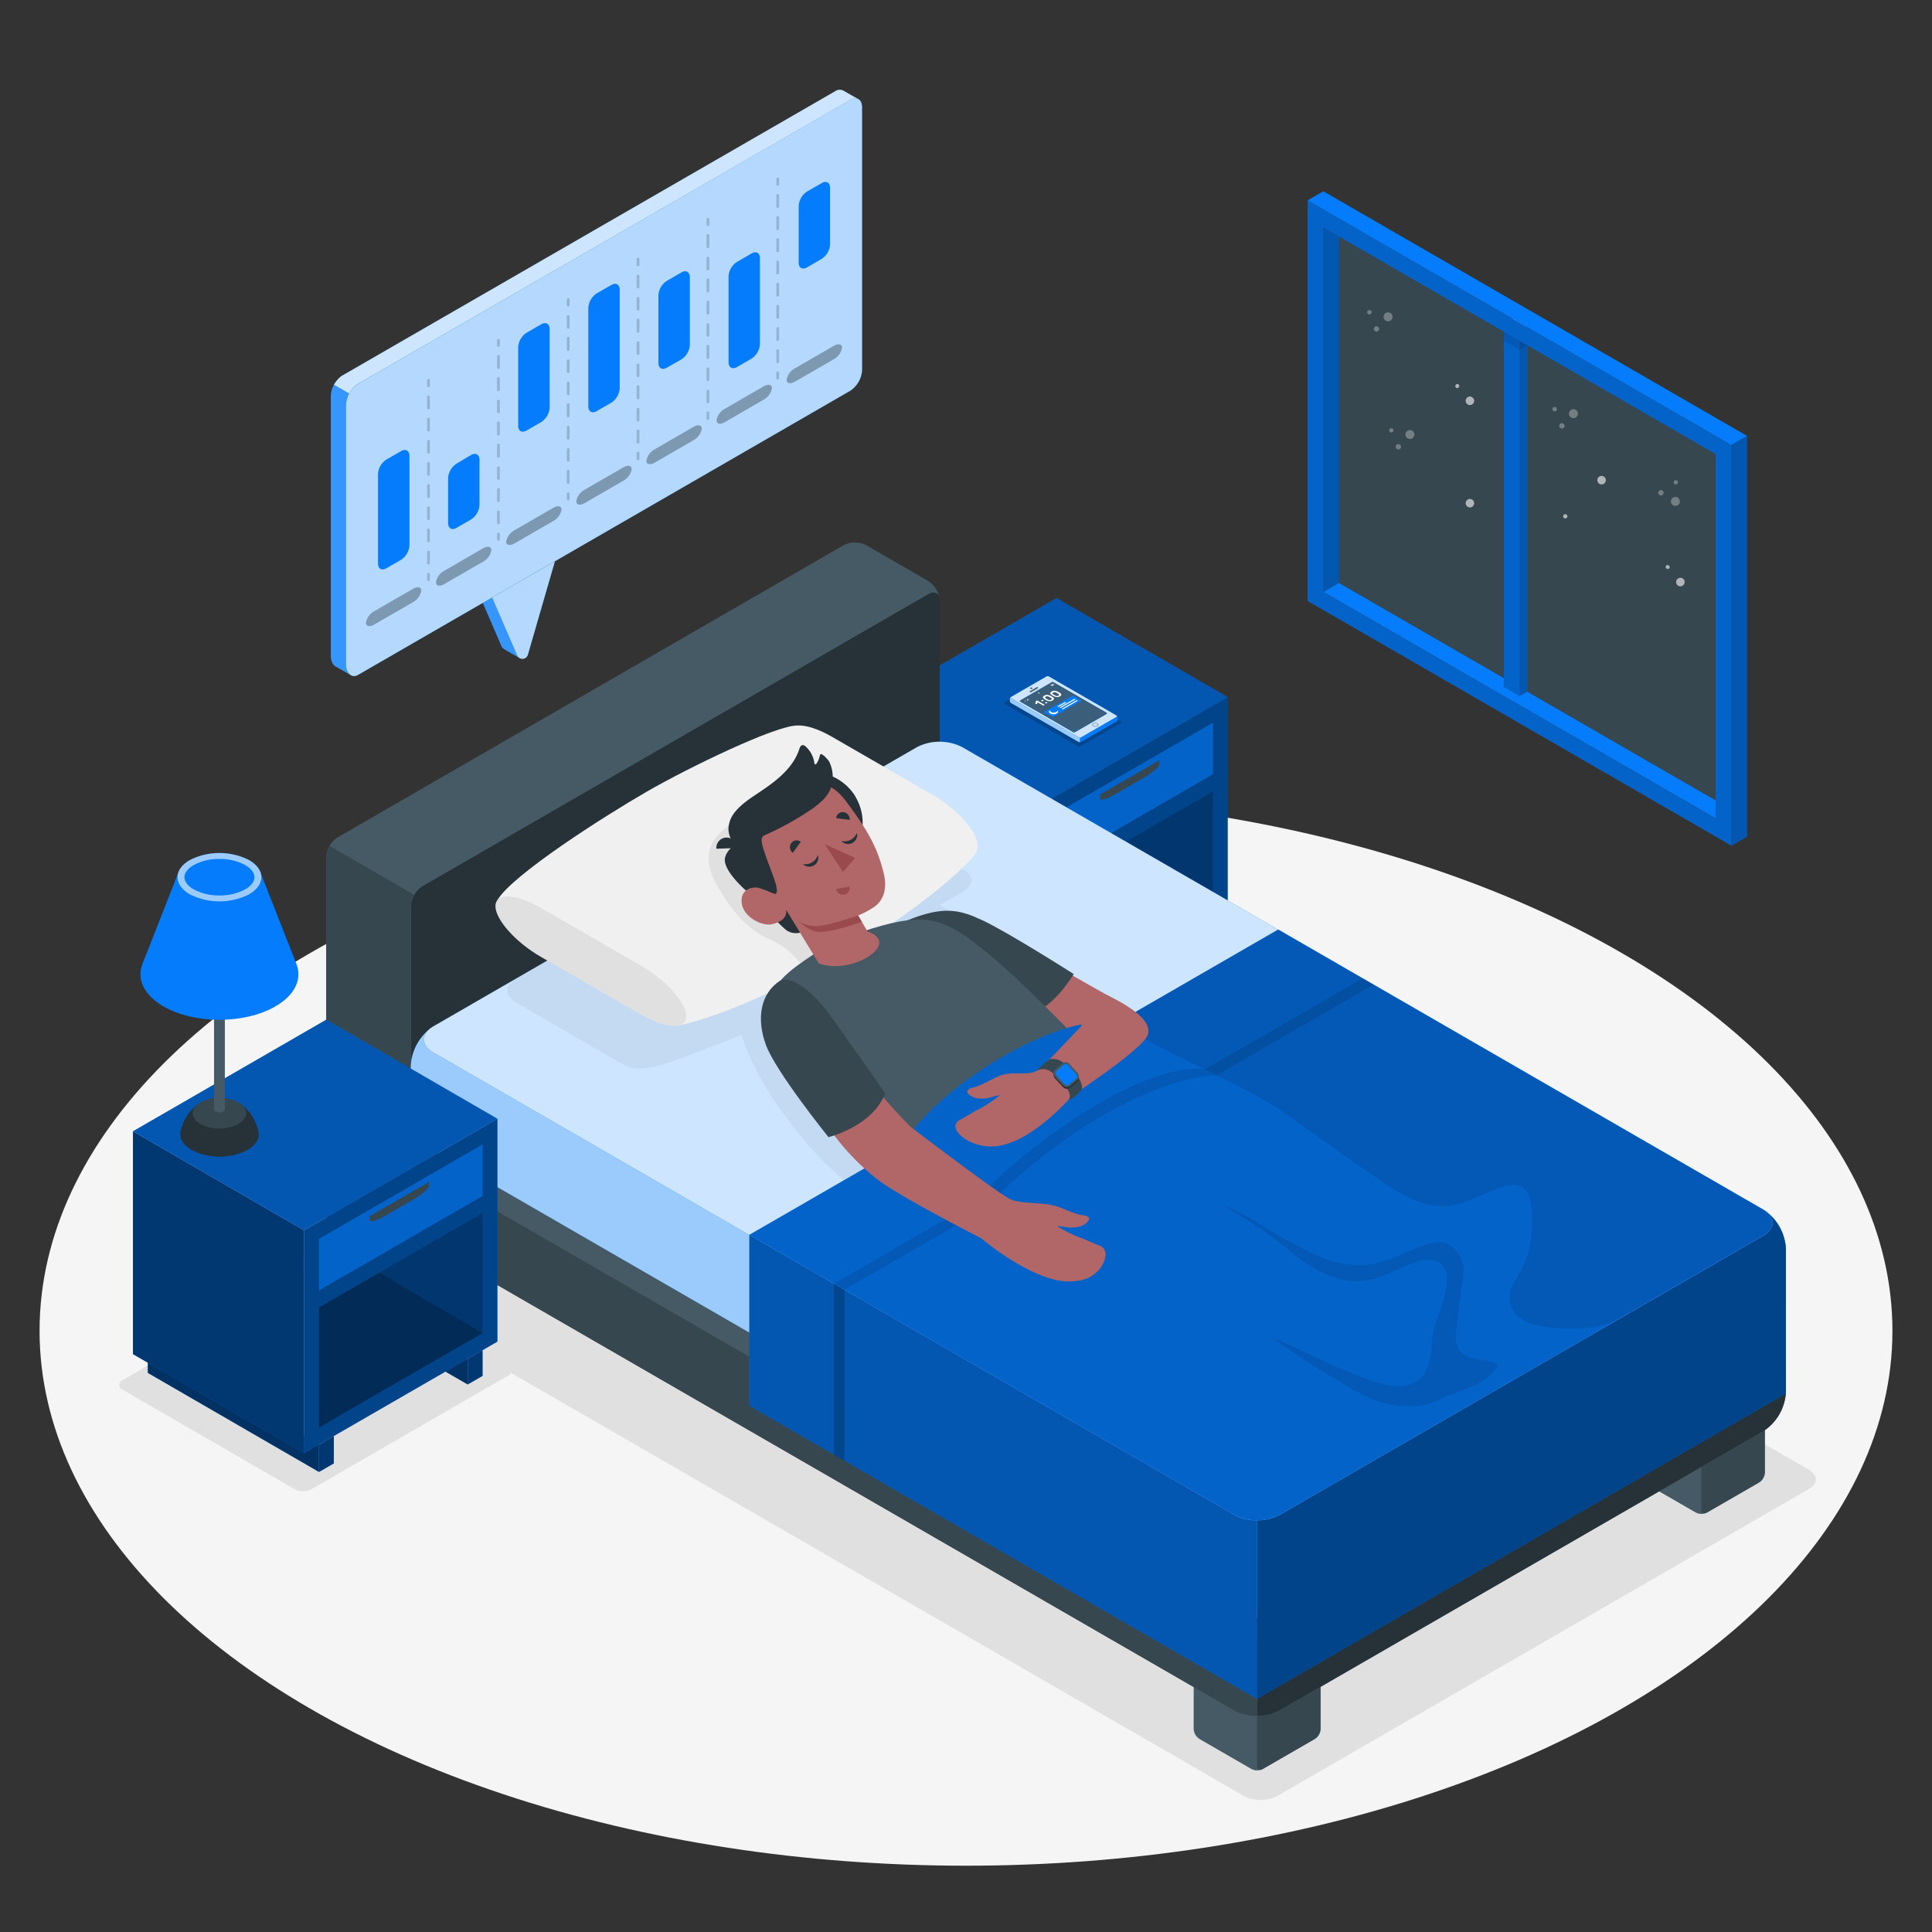 <svg xmlns="http://www.w3.org/2000/svg" viewBox="0 0 500 500"><rect x="0" y="0" width="500" height="500" fill="#333333" stroke="none"/><g id="freepik--Floor--inject-2"><ellipse id="freepik--floor--inject-2" cx="250" cy="344.42" rx="239.76" ry="138.42" style="fill:#f5f5f5"></ellipse></g><g id="freepik--Shadows--inject-2"><path id="freepik--Shadow--inject-2" d="M330.56,464.79l137.57-79.43c2.39-1.38,2.39-3.62,0-5L220.88,237.61a9.57,9.57,0,0,0-8.66,0L74.66,317.05c-2.39,1.38-2.39,3.62,0,5L321.9,464.79A9.57,9.57,0,0,0,330.56,464.79Z" style="fill:#e0e0e0"></path><path id="freepik--shadow--inject-2" d="M131.39,353.58,86.88,327.83a4.79,4.79,0,0,0-4.33,0l-50.8,29.33a1.32,1.32,0,0,0,0,2.5l44.51,25.75a4.76,4.76,0,0,0,4.33,0l50.8-29.34A1.32,1.32,0,0,0,131.39,353.58Z" style="fill:#e0e0e0"></path></g><g id="freepik--Window--inject-2"><g id="freepik--window--inject-2"><g id="freepik--window--inject-2"><polygon points="448.09 209.47 444.03 211.81 342.48 153.19 346.54 150.84 448.09 209.47" style="fill:#047CFB"></polygon><polygon points="346.54 150.84 444.03 207.12 444.02 117.51 346.54 61.23 346.54 150.84" style="fill:#37474f"></polygon><polygon points="393.25 85.86 393.25 180.16 389.19 177.81 389.19 83.51 393.25 85.86" style="fill:#047CFB"></polygon><polygon points="393.25 85.86 393.25 180.16 389.19 177.81 389.19 83.51 393.25 85.86" style="opacity:0.2"></polygon><polygon points="395.28 84.68 393.25 85.86 393.25 180.16 395.28 178.98 395.28 84.68" style="fill:#047CFB"></polygon><polygon points="395.28 84.68 393.25 85.86 393.25 180.16 395.28 178.98 395.28 84.68" style="opacity:0.3"></polygon><polygon points="393.25 85.86 389.19 83.51 391.22 82.33 395.28 84.68 393.25 85.86" style="fill:#fafafa"></polygon><path d="M338.41,155.53l109.68,63.32V115.17L338.41,51.85Zm4.07-96.65L444,117.51v94.3L342.48,153.18Z" style="fill:#047CFB"></path><path d="M338.41,155.53l109.68,63.32V115.17L338.41,51.85Zm4.07-96.65L444,117.51v94.3L342.48,153.18Z" style="opacity:0.2"></path><polygon points="342.48 153.19 346.54 150.84 346.54 61.23 342.48 58.88 342.48 153.19" style="fill:#047CFB"></polygon><polygon points="342.48 153.19 346.54 150.84 346.54 61.23 342.48 58.88 342.48 153.19" style="opacity:0.3"></polygon><polygon points="338.41 51.85 342.48 49.5 452.15 112.82 448.09 115.17 338.41 51.85" style="fill:#047CFB"></polygon><polygon points="452.15 112.82 448.09 115.17 448.09 218.85 452.15 216.5 452.15 112.82" style="fill:#047CFB"></polygon><polygon points="452.15 112.82 448.09 115.17 448.09 218.85 452.15 216.5 452.15 112.82" style="opacity:0.3"></polygon><polygon points="393.25 88.2 389.2 85.86 389.2 88.2 393.25 90.54 393.25 88.2" style="opacity:0.1"></polygon><polygon points="393.25 90.54 395.28 89.37 393.25 88.2 393.25 90.54" style="opacity:0.1"></polygon></g><g style="opacity:0.6"><path d="M431.76,146.28a.55.55,0,0,1,.31.71.55.55,0,0,1-1-.4A.55.55,0,0,1,431.76,146.28Z" style="fill:#fff"></path><path d="M435.28,149.61a1.1,1.1,0,1,1-1.42.62A1.09,1.09,0,0,1,435.28,149.61Z" style="fill:#fff"></path></g><g style="opacity:0.6"><path d="M377.3,99.37a.56.56,0,0,1,.31.72.56.56,0,0,1-.72.31.55.55,0,0,1,.41-1Z" style="fill:#fff"></path><path d="M380.82,102.71a1.1,1.1,0,1,1-1.43.62A1.09,1.09,0,0,1,380.82,102.71Z" style="fill:#fff"></path></g><path d="M380.82,129.2a1.1,1.1,0,1,1-1.43.62A1.11,1.11,0,0,1,380.82,129.2Z" style="fill:#fff;opacity:0.6"></path><g style="opacity:0.3"><path d="M366.05,112.46a1.16,1.16,0,1,1-1.16-1.16A1.15,1.15,0,0,1,366.05,112.46Z" style="fill:#fff"></path><path d="M362.59,115.62a.69.69,0,1,1-.69-.69A.69.69,0,0,1,362.59,115.62Z" style="fill:#fff"></path><path d="M360.63,111.3a.56.56,0,1,1-1.11,0,.56.56,0,0,1,1.11,0Z" style="fill:#fff"></path></g><g style="opacity:0.3"><path d="M433.83,130.9a1.15,1.15,0,0,1-1.37-.88,1.16,1.16,0,1,1,1.37.88Z" style="fill:#fff"></path><path d="M430,128.2a.69.69,0,1,1-.29-1.35.69.69,0,1,1,.29,1.35Z" style="fill:#fff"></path><path d="M433.81,125.37a.56.56,0,0,1-.66-.43.55.55,0,1,1,.66.43Z" style="fill:#fff"></path></g><g style="opacity:0.3"><path d="M408.36,107.05a1.16,1.16,0,1,1-1.16-1.16A1.16,1.16,0,0,1,408.36,107.05Z" style="fill:#fff"></path><path d="M404.9,110.21a.69.69,0,1,1-.69-.69A.69.69,0,0,1,404.9,110.21Z" style="fill:#fff"></path><path d="M402.94,105.89a.55.55,0,0,1-.55.56.56.56,0,1,1,0-1.11A.55.55,0,0,1,402.94,105.89Z" style="fill:#fff"></path></g><g style="opacity:0.3"><path d="M360.39,82a1.16,1.16,0,1,1-1.16-1.16A1.16,1.16,0,0,1,360.39,82Z" style="fill:#fff"></path><path d="M356.93,85.13a.69.69,0,1,1-.69-.69A.69.69,0,0,1,356.93,85.13Z" style="fill:#fff"></path><path d="M355,80.81a.55.55,0,0,1-.55.56.56.56,0,1,1,0-1.11A.55.55,0,0,1,355,80.81Z" style="fill:#fff"></path></g><g style="opacity:0.6"><path d="M415.59,124.27a1.1,1.1,0,1,1-1.1-1.1A1.1,1.1,0,0,1,415.59,124.27Z" style="fill:#fff"></path></g><path d="M405.3,133.11a.55.55,0,1,1-.72.31A.56.56,0,0,1,405.3,133.11Z" style="fill:#fff;opacity:0.6"></path></g></g><g id="freepik--Nightstand--inject-2"><g id="freepik--nightstand--inject-2"><polygon points="310.04 249.18 302.36 244.74 310.04 242.52 310.04 249.18" style="fill:#047CFB"></polygon><polygon points="310.04 249.18 302.36 244.74 310.04 242.52 310.04 249.18" style="opacity:0.6"></polygon><polygon points="271.55 264.75 271.55 271.82 227.25 246.18 227.25 239.11 271.55 264.75" style="fill:#047CFB"></polygon><polygon points="271.55 264.75 271.55 271.82 227.25 246.18 227.25 239.11 271.55 264.75" style="opacity:0.6"></polygon><polygon points="223.41 183.65 267.71 209.29 267.71 266.96 223.41 241.33 223.41 183.65" style="fill:#047CFB"></polygon><polygon points="223.41 183.65 267.71 209.29 267.71 266.96 223.41 241.33 223.41 183.65" style="opacity:0.55"></polygon><polygon points="267.71 209.29 317.73 180.41 317.73 238.09 267.71 266.96 267.71 209.29" style="fill:#047CFB"></polygon><polygon points="267.71 209.29 317.73 180.41 317.73 238.09 267.71 266.96 267.71 209.29" style="opacity:0.45"></polygon><polygon points="317.73 180.41 273.42 154.77 223.41 183.65 267.71 209.29 317.73 180.41" style="fill:#047CFB"></polygon><polygon points="317.73 180.41 273.42 154.77 223.41 183.65 267.71 209.29 317.73 180.41" style="opacity:0.3"></polygon><polygon points="271.55 211.51 313.89 187.06 313.89 200.37 271.55 224.82 271.55 211.51" style="fill:#047CFB"></polygon><polygon points="271.55 211.51 313.89 187.06 313.89 200.37 271.55 224.82 271.55 211.51" style="opacity:0.2"></polygon><polygon points="271.55 229.25 313.89 204.81 313.89 235.87 271.55 260.31 271.55 229.25" style="opacity:0.2"></polygon><polygon points="271.55 271.82 275.4 269.6 275.4 262.53 271.55 264.75 271.55 271.82" style="fill:#047CFB"></polygon><polygon points="271.55 271.82 275.4 269.6 275.4 262.53 271.55 264.75 271.55 271.82" style="opacity:0.55"></polygon><polygon points="310.04 249.18 313.88 246.96 313.88 240.3 310.04 242.52 310.04 249.18" style="fill:#047CFB"></polygon><polygon points="310.04 249.18 313.88 246.96 313.88 240.3 310.04 242.52 310.04 249.18" style="opacity:0.55"></polygon><path d="M284.67,206.73c0,.62,1.84.06,4.1-1.25l7.18-4.14c2.26-1.31,4.09-2.87,4.09-3.48v-1.11l-15.37,8.88Z" style="fill:#37474f"></path><polygon points="313.89 235.87 287.17 220.23 271.55 229.25 271.55 260.31 313.89 235.87" style="opacity:0.2"></polygon></g></g><g id="freepik--character-on-bed--inject-2"><g id="freepik--Bed--inject-2"><path d="M103.41,330.54l-16.07-9.28a6.44,6.44,0,0,1-2.91-5.05V221.8a6.46,6.46,0,0,1,2.91-5.06l131-75.65a6.44,6.44,0,0,1,5.83,0l16.07,9.28a6.45,6.45,0,0,1,2.92,5v94.41a6.45,6.45,0,0,1-2.92,5l-131,75.66A6.44,6.44,0,0,1,103.41,330.54Z" style="fill:#455a64"></path><path d="M243.2,155.42v94.41a6.44,6.44,0,0,1-2.91,5l-131,75.66c-1.61.93-2.91.17-2.91-1.69V234.44a6.44,6.44,0,0,1,2.91-5.05l131-75.66C241.89,152.8,243.2,153.56,243.2,155.42Z" style="fill:#263238"></path><path d="M108.57,330.85a6.59,6.59,0,0,1-5.16-.31l-16.07-9.28a6.47,6.47,0,0,1-2.91-5.05V221.79a5.93,5.93,0,0,1,.85-2.87l21.9,12.65a5.9,5.9,0,0,0-.85,2.87v94.41C106.33,330.44,107.29,331.22,108.57,330.85Z" style="fill:#37474f"></path><path d="M340.29,423.05l-13.51-7.8a3.2,3.2,0,0,0-2.92,0l-13.51,7.8a3.06,3.06,0,0,0-1,1.08h0c-.05.09-.08.19-.12.28a2.88,2.88,0,0,0-.31,1.16v21.92h0a3.2,3.2,0,0,0,1.35,2.44l.1.09,13.51,7.8h0a1,1,0,0,0,.18.06,2.75,2.75,0,0,0,.5.2,2.91,2.91,0,0,0,.78.08,3,3,0,0,0,1.46-.34l13.51-7.8a3.24,3.24,0,0,0,1.45-2.53V425.57A3.22,3.22,0,0,0,340.29,423.05Z" style="fill:#455a64"></path><path d="M326.78,457.82l13.51-7.8a3.24,3.24,0,0,0,1.45-2.53V425.57c0-.93-.66-1.3-1.46-.84l-13.51,7.8a3.22,3.22,0,0,0-1.46,2.52V457C325.32,457.9,326,458.28,326.78,457.82Z" style="fill:#37474f"></path><path d="M455.26,356.67l-13.51-7.8a3.23,3.23,0,0,0-2.92,0l-13.51,7.8a3,3,0,0,0-1,1.09h0a2.21,2.21,0,0,0-.12.27,2.85,2.85,0,0,0-.3,1.16v21.92h0a3.2,3.2,0,0,0,1.35,2.44.87.87,0,0,0,.11.09l13.5,7.8h0a1,1,0,0,0,.18.06,2.18,2.18,0,0,0,.5.2,3.39,3.39,0,0,0,.78.09,3,3,0,0,0,1.46-.35l13.51-7.8a3.26,3.26,0,0,0,1.46-2.53V359.19A3.22,3.22,0,0,0,455.26,356.67Z" style="fill:#455a64"></path><path d="M441.75,391.44l13.51-7.8a3.26,3.26,0,0,0,1.46-2.53V359.19c0-.93-.66-1.3-1.46-.84l-13.51,7.8a3.22,3.22,0,0,0-1.46,2.53v21.91C440.29,391.52,440.94,391.9,441.75,391.44Z" style="fill:#37474f"></path><path d="M237.36,224.91l-125.2,72.28a12.92,12.92,0,0,0-5.84,10.11v5.54A12.92,12.92,0,0,0,112.16,323l207.32,119.7a12.92,12.92,0,0,0,11.68,0l125.19-72.29a12.87,12.87,0,0,0,5.84-10.11v-5.54a12.91,12.91,0,0,0-5.84-10.11L249,224.91A12.9,12.9,0,0,0,237.36,224.91Z" style="fill:#455a64"></path><path d="M462.19,354.72v5.54a12.91,12.91,0,0,1-5.83,10.11l-125.2,72.28a12,12,0,0,1-5.84,1.39V425a12,12,0,0,0,5.84-1.39l125.2-72.28c3-1.75,3.2-4.49.59-6.36A13,13,0,0,1,462.19,354.72Z" style="fill:#263238"></path><path d="M112.17,303.93c-3.07-1.76-3.22-4.57-.45-6.43a13,13,0,0,0-5.4,9.8v5.54A12.92,12.92,0,0,0,112.16,323l207.32,119.7a12,12,0,0,0,5.84,1.39V425a11.91,11.91,0,0,1-5.83-1.39Z" style="fill:#37474f"></path><path d="M237.36,193.35l-125.2,72.28a12.92,12.92,0,0,0-5.84,10.11v11.81a12.92,12.92,0,0,0,5.84,10.11l207.32,119.7a12.92,12.92,0,0,0,11.68,0l125.19-72.29a12.87,12.87,0,0,0,5.84-10.1V323.16a12.87,12.87,0,0,0-5.84-10.11L249,193.35A12.9,12.9,0,0,0,237.36,193.35Z" style="fill:#047CFB"></path><path d="M112.16,272.37l207.32,119.7a12.92,12.92,0,0,0,11.68,0l125.19-72.28c3.23-1.86,3.23-4.88,0-6.74L249,193.35a12.9,12.9,0,0,0-11.67,0l-125.2,72.28C108.94,267.49,108.94,270.51,112.16,272.37Z" style="fill:#fff;opacity:0.8"></path><path d="M133.7,259.52l27.23,15.81c3.23,1.86,6.48,1.4,11.09,0s19.9-7.48,19.9-7.48,2.48,9.85,13,23.28c4,5.11,11.53,14.7,24.2,21.54L303.42,269,243.2,234.23l5.47-3.1c4.07-2.47,3.22-4.58,0-6.44l-33.15-19.08-81.84,47.58C130.46,255.06,130.48,257.66,133.7,259.52Z" style="opacity:0.05"></path><path d="M462.19,323.16V335a12.91,12.91,0,0,1-5.83,10.11l-125.2,72.28a12,12,0,0,1-5.84,1.39V393.46a12,12,0,0,0,5.84-1.38l125.2-72.29c3-1.75,3.2-4.48.59-6.36A13,13,0,0,1,462.19,323.16Z" style="fill:#fff;opacity:0.5"></path><path d="M112.17,272.38c-3.07-1.77-3.22-4.58-.45-6.44a13,13,0,0,0-5.4,9.8v11.81a12.92,12.92,0,0,0,5.84,10.11l207.32,119.7a12,12,0,0,0,5.84,1.39V393.46a11.91,11.91,0,0,1-5.83-1.38Z" style="fill:#fff;opacity:0.6"></path><path d="M253,218.76c0-3.5-5.24-9.36-11.7-13.09l-26-15c-3.61-2.09-6.84-3.06-9-2.91l0,0c-5.59,0-27.94,10.79-38.92,17.12s-34.92,21.6-38.65,28.07c-1.22,2.12,42,33.48,47.25,32.37,11.77-2.46,33-12.57,43.91-19.22,17.81-10.86,27.89-19.9,31.44-23.76C253,220.48,253,219.5,253,218.76Z" style="fill:#f0f0f0"></path><path d="M190.31,212.58c-7.92,4.55-8.45,10.2-4.56,16.89,2.59,4.46,6.59,10.62,13.25,13.54,4,1.76,5.87,3.49,8.76,7.05.06.07.1.14.15.21,3.91-2,7.75-4.05,11.29-6Z" style="fill:#e0e0e0"></path><path d="M139.92,247.6l26,15c6.47,3.73,11.7,3.92,11.7.42s-5.23-9.36-11.7-13.09l-26-15c-6.46-3.73-11.7-3.92-11.7-.42S133.46,243.87,139.92,247.6Z" style="fill:#e0e0e0"></path><polygon points="273.28 250.06 291.41 260.29 280.75 270.06 265.88 259.83 273.28 250.06" style="fill:#b16668"></polygon><path d="M234.48,238.34c9.74-4.09,14-2.83,19.61-.25,6.63,3.06,23.8,14,23.8,14s-5.51,9.14-10.73,9.75C254.57,254.67,234.48,238.34,234.48,238.34Z" style="fill:#37474f"></path><path d="M210.5,247c-6.28,4.24-11.5,7.79-10.87,13.83S246.75,302,246.75,302L282,272.16s-18.2-19.19-27.94-26.73-13.76-9.57-28.3-5.16C215.82,243.3,210.5,247,210.5,247Z" style="fill:#455a64"></path><path d="M221.51,206.35a13.08,13.08,0,0,0-22.6,13.18c.12.2.25.38.38.57l-2.43,7.58-6-8.39a2.88,2.88,0,0,0-2.91-2.53,2.66,2.66,0,0,0-2.55,2.89l3.76-.13a4.8,4.8,0,0,0-1.52,2.46c-.6,2.42,3,6.75,7.68,10.38,0,0,6.85,7.54,8.41,8.52a4.47,4.47,0,0,0,3.31.5l-1.63-16.27a13.07,13.07,0,0,0,16.06-18.76Z" style="fill:#263238"></path><path d="M200.08,230.15c-.45.81-2.21.06-3.59-.34s-4.87,0-4.55,3.75,5.26,6.21,7.86,5.62c4.47-1,3.62-3.77,3.62-3.77l8.47,13.88h0c8.21,3.28,21.72-5.09,12.62-8.22l-2.43-4.14a22.71,22.71,0,0,0,4.47-2.44c2.53-2.05,3-5.26,2.09-8.76-1.46-5.62-3.22-9.82-9.91-18.65-7.33-9.68-19.5-2.72-23.64,5.2S200.08,230.15,200.08,230.15Z" style="fill:#b16668"></path><path d="M200.76,231.31c-.35.21-2.95-1.22-4.27-1.5-1.82-.39-6-11.11-6-11.11a5.39,5.39,0,0,1-1.75-5.65c.67-3.18,4.29-5.68,6.8-7.36,4.53-3,9.59-6.46,11.33-11.86.14-.42.36-.92.8-1a1.11,1.11,0,0,1,.76.3,7,7,0,0,1,2.32,4.31c0,.16.09.35.25.37s.26-.11.34-.23a6.21,6.21,0,0,0,.86-2.14c.21-1.05,2.2,1.3,2.38,1.64A8.88,8.88,0,0,1,215,204c-.8,2.24-2.81,3.82-4.65,5.22a76,76,0,0,1-12.4,6.91c-1.38.57-.93,2,.36,5.78C199.47,225.26,201.91,230.6,200.76,231.31Z" style="fill:#263238"></path><path d="M222.08,236.93s-7.7,2.63-10.54,2.75a8.34,8.34,0,0,1-4.73-1.22,11.33,11.33,0,0,0,3.74,2.5c2.77,1.11,12.49-2.38,12.49-2.38Z" style="fill:#9a4a4d"></path><path d="M211.67,221.25a2.35,2.35,0,0,1-3.91,2.36,3.4,3.4,0,0,0,2.4-.43A3.51,3.51,0,0,0,211.67,221.25Z" style="fill:#263238"></path><path d="M221.77,215.53a2.35,2.35,0,0,1-4.05,2.1,3.44,3.44,0,0,0,4.05-2.1Z" style="fill:#263238"></path><path d="M207.23,217.87l-2.06,2.85a1.84,1.84,0,0,1-.4-2.52A1.71,1.71,0,0,1,207.23,217.87Z" style="fill:#263238"></path><path d="M216.39,230.06l3.46-.59a1.72,1.72,0,0,1-1.38,2.06A1.83,1.83,0,0,1,216.39,230.06Z" style="fill:#9a4a4d"></path><path d="M219.91,212.19l-3.52-.45a1.7,1.7,0,0,1,1.92-1.55A1.86,1.86,0,0,1,219.91,212.19Z" style="fill:#263238"></path><polygon points="213.4 218.43 218.17 225.67 221.3 222.06 213.4 218.43" style="fill:#9a4a4d"></polygon><path d="M258,303.84a64.85,64.85,0,0,1-9.23-6.61c-2.29-2.09-4.46-4.89-3.51-7.84l-12.94,7.47c2.27,4.8,7.68,7.66,12.29,10.29q3.74,2.13,7.53,4.13L255,312.8c14.28,7.3,29.18,13.41,44,19.5,1.81.74,3.77,1.5,5.67,1.05Z" style="opacity:0.1"></path><path d="M193.92,319.58v44.25l131.4,75.86V393.46a11.88,11.88,0,0,1-5.84-1.39Z" style="fill:#047CFB"></path><path d="M193.92,319.58v44.25l131.4,75.86V393.46a11.88,11.88,0,0,1-5.84-1.39Z" style="opacity:0.3"></path><path d="M456.36,319.79c3-1.75,3.2-4.48.59-6.36a13,13,0,0,1,5.24,9.73v37.51l-136.87,79V393.46a12.12,12.12,0,0,0,5.84-1.38Z" style="fill:#047CFB"></path><path d="M456.36,319.79c3-1.75,3.2-4.48.59-6.36a13,13,0,0,1,5.24,9.73v37.51l-136.87,79V393.46a12.12,12.12,0,0,0,5.84-1.38Z" style="opacity:0.45"></path><path d="M456.35,313.05,330.79,240.56l-41.66,24.05c-16.89-2.46-48.32,18.16-55.61,32.11l-39.6,22.86,125.56,72.49a12.92,12.92,0,0,0,11.68,0l125.19-72.28C459.58,317.93,459.58,314.91,456.35,313.05Z" style="fill:#047CFB"></path><path d="M456.35,313.05,330.79,240.56l-41.66,24.05c-16.89-2.46-48.32,18.16-55.61,32.11l-39.6,22.86,125.56,72.49a12.92,12.92,0,0,0,11.68,0l125.19-72.28C459.58,317.93,459.58,314.91,456.35,313.05Z" style="opacity:0.2"></path><path d="M456.35,313.05,330.79,240.56l-41.66,24.05c12.73,8.09,25.23,12.74,38.18,20.2,6.25,3.6,13.51,9.48,29.37,20.29,5.2,3.55,11.42,7.67,18,7,5-.49,9.33-3.48,14.12-5a8,8,0,0,1,3.21-.46c4.75.49,4.4,6.2,4.47,9.65a26.55,26.55,0,0,1-4.27,15,8.27,8.27,0,0,0-1.38,3.18c-.6,3.56,1.15,6.27,4.55,7.77s16.75,3,23.24-.78l37.73-21.78C459.56,317.93,459.56,314.9,456.35,313.05Z" style="opacity:0.1"></path><path d="M343.89,355.87q-4-2.44-7.92-5.05c-1-.69-5.61-3.69-6.77-4.72,3.39,1.5,6.73,3,10.07,4.62,3.66,1.74,7.36,3.39,11.13,4.87,5.07,2,13.48,5.74,17.85.4,2.6-3.18,1.9-7.81,2.76-11.83s7.86-17.23-.92-18.14a8.21,8.21,0,0,0-3.21.46c-4.79,1.48-9.14,4.47-14.12,5-6.58.66-13.22-2.92-18-7A120.78,120.78,0,0,0,316.52,312c-.52-.3-.48-.08-.91-.51a53.76,53.76,0,0,1,8.06,3.87c2,1.15,3.85,2.42,5.82,3.56a115.26,115.26,0,0,0,11.38,6,25.45,25.45,0,0,0,12.4,2.45c5-.45,9.57-2.87,14.23-4.72a11.71,11.71,0,0,1,5.72-1.13c3.12.4,5.73,4.31,5.56,7.33a2.46,2.46,0,0,1,0,.28c-.59,5.1-1.45,10.16-1.93,15.27a7.92,7.92,0,0,0,.48,4.51,6.32,6.32,0,0,0,4.32,2.77c1.73.39,3.52.45,5.2,1a1.1,1.1,0,0,1,.58.34c.26.37,0,.88-.27,1.24a15.56,15.56,0,0,1-6.07,4.48c-2.32,1.06-4.76,1.81-7.1,2.81a29.53,29.53,0,0,1-5.64,2.12,19.87,19.87,0,0,1-3.78.28c-2.19,0-6.46,0-13.06-3.6C348.92,358.88,346.39,357.39,343.89,355.87Z" style="opacity:0.1"></path><polygon points="215.82 332.23 215.82 376.56 218.57 378.06 218.56 333.8 215.82 332.23" style="opacity:0.2"></polygon><path d="M215.82,332.23l36.29-21c8.79-10.66,41.63-36.52,59.76-34.5l40.84-23.58,2.85,1.67-40.63,23.41c-18.17.9-44.36,17.71-59.91,34.53l-36.46,21Z" style="opacity:0.1"></path><path d="M284.65,322.41c-1.31-.49-3-1.28-4.44-1.88a29.64,29.64,0,0,1-6.58-3.22c1.95,0,2.86.77,5.6.16a4,4,0,0,0,2.42-1.53.88.88,0,0,0,.19-.43c.06-.64-.8-.9-1.44-1-2.62-.31-4.81-1.72-7.31-2.42-3.71-1-8.66-.51-11.46-1.65s-26-18.84-26-18.84a170.44,170.44,0,0,1-17.92-21.56c-6.78-9.81-9.82-13.65-14.7-15.08-5,3.45-4.79,5.82-4.49,10.09s3.78,9.64,6.08,13.42c3.27,5.37,6.28,8.83,11.95,16.19A62.58,62.58,0,0,0,226.77,305c5.48,4.42,27.16,15.45,27.16,15.45s13.77,11.79,23.5,11.17c2.73-.18,4.64-.7,6.67-2.68C286,327.08,287.17,323.37,284.65,322.41Z" style="fill:#b16668"></path><path d="M201.83,253.83c-5,3.32-6.13,9.7-3.61,16.6s16.19,23.86,16.19,23.86,11.33-2.7,14.66-11.32c0,0-11.18-16.12-14.67-20.79C210.35,256.76,205,252.35,201.83,253.83Z" style="fill:#37474f"></path><path d="M286.43,257.48l-9.3,5.73,2.9,2.16c-3.78,3.89-10.16,10.87-11.7,11.73-2.64,1.47-6.22-.1-9.78,1.39-2.39,1-4.34,2.4-6.89,3-.63.16-1.46.52-1.31,1.15a1,1,0,0,0,.3.47,4,4,0,0,0,2.44,1.15c2.86.29,3.66-.61,5.63-.83a30.08,30.08,0,0,1-6.14,4c-1.39.78-2.94,1.76-4.18,2.41-2.38,1.26-.61,3.8,1.64,5.09a12.64,12.64,0,0,0,7.14,1.76c7.3-.43,15.07-7.62,18.5-11.18a27.64,27.64,0,0,1,4.33-3.68c4.73-3.22,14.6-10.16,16.64-13.29C299.34,264.41,291.66,260.06,286.43,257.48Z" style="fill:#b16668"></path><path d="M268.33,277.1a3.33,3.33,0,0,1,3.22,0,13.72,13.72,0,0,1,5,5.28c.73,1.62,0,2.31,0,2.31a7.71,7.71,0,0,0,3.5-2.85,5,5,0,0,0-1-3,13.43,13.43,0,0,0-4.84-4.42,4.48,4.48,0,0,0-2.49-.3A19.52,19.52,0,0,0,268.33,277.1Z" style="fill:#37474f"></path><path d="M274.92,275.68l-1.8,1.58a1.27,1.27,0,0,0-.09,1.84l2.08,2.25a1.41,1.41,0,0,0,1.92.12l1.73-1.45a1.29,1.29,0,0,0,.14-1.85l-2.11-2.38A1.33,1.33,0,0,0,274.92,275.68Z" style="fill:#263238"></path><path d="M274.92,275.22l-1.8,1.58a1.27,1.27,0,0,0-.09,1.84l2.08,2.25A1.41,1.41,0,0,0,277,281l1.73-1.46a1.28,1.28,0,0,0,.14-1.84l-2.11-2.38A1.32,1.32,0,0,0,274.92,275.22Z" style="fill:#455a64"></path><path d="M276.14,280.83a.87.87,0,0,1-.66-.28l-2.08-2.25a.78.78,0,0,1-.22-.58.81.81,0,0,1,.27-.55l1.8-1.58a.82.82,0,0,1,.54-.2.87.87,0,0,1,.63.27l2.11,2.38a.84.84,0,0,1,.2.58.79.79,0,0,1-.29.55l-1.73,1.46a.9.9,0,0,1-.57.2Z" style="fill:#047CFB"></path></g></g><g id="freepik--nightstand--inject-2"><g id="freepik--nightstand--inject-2"><polygon points="121.04 358.3 113.36 353.86 121.04 351.64 121.04 358.3" style="fill:#047CFB"></polygon><polygon points="121.04 358.3 113.36 353.86 121.04 351.64 121.04 358.3" style="opacity:0.6"></polygon><polygon points="82.56 373.87 82.56 380.94 38.25 355.3 38.25 348.23 82.56 373.87" style="fill:#047CFB"></polygon><polygon points="82.56 373.87 82.56 380.94 38.25 355.3 38.25 348.23 82.56 373.87" style="opacity:0.6"></polygon><polygon points="34.41 292.77 78.71 318.41 78.71 376.08 34.41 350.45 34.41 292.77" style="fill:#047CFB"></polygon><polygon points="34.41 292.77 78.71 318.41 78.71 376.08 34.41 350.45 34.41 292.77" style="opacity:0.55"></polygon><polygon points="78.71 318.41 128.73 289.53 128.73 347.21 78.71 376.08 78.71 318.41" style="fill:#047CFB"></polygon><polygon points="78.71 318.41 128.73 289.53 128.73 347.21 78.71 376.08 78.71 318.41" style="opacity:0.45"></polygon><polygon points="128.73 289.53 84.43 263.89 34.41 292.77 78.71 318.41 128.73 289.53" style="fill:#047CFB"></polygon><polygon points="128.73 289.53 84.43 263.89 34.41 292.77 78.71 318.41 128.73 289.53" style="opacity:0.3"></polygon><polygon points="82.56 320.63 124.89 296.19 124.89 309.5 82.56 333.94 82.56 320.63" style="fill:#047CFB"></polygon><polygon points="82.56 320.63 124.89 296.19 124.89 309.5 82.56 333.94 82.56 320.63" style="opacity:0.2"></polygon><polygon points="82.56 338.37 124.89 313.93 124.89 344.99 82.56 369.43 82.56 338.37" style="opacity:0.2"></polygon><polygon points="82.56 380.94 86.4 378.72 86.4 371.65 82.56 373.87 82.56 380.94" style="fill:#047CFB"></polygon><polygon points="82.56 380.94 86.4 378.72 86.4 371.65 82.56 373.87 82.56 380.94" style="opacity:0.55"></polygon><polygon points="121.04 358.3 124.89 356.08 124.89 349.42 121.04 351.64 121.04 358.3" style="fill:#047CFB"></polygon><polygon points="121.04 358.3 124.89 356.08 124.89 349.42 121.04 351.64 121.04 358.3" style="opacity:0.55"></polygon><path d="M95.67,315.86c0,.61,1.84.05,4.1-1.26l7.18-4.14c2.26-1.31,4.09-2.86,4.09-3.48v-1.11l-15.37,8.88Z" style="fill:#37474f"></path><polygon points="124.89 344.99 98.17 329.36 82.56 338.37 82.56 369.43 124.89 344.99" style="opacity:0.2"></polygon></g><g id="freepik--Lamp--inject-2"><path d="M66.94,293.59a3.71,3.71,0,0,0-.08-.81,12.07,12.07,0,0,0-4.92-7.34H51.65a12,12,0,0,0-4.92,7.34,3.18,3.18,0,0,0-.08.81c0,.05,0,.14,0,.14.09,1.42,1.07,2.83,3,3.91a15.87,15.87,0,0,0,14.36,0c1.88-1.08,2.86-2.49,3-3.91C66.93,293.73,66.94,293.63,66.94,293.59Z" style="fill:#263238"></path><path d="M51.91,285.28c-2.69,1.55-2.69,4.07,0,5.63a10.76,10.76,0,0,0,9.76,0c2.7-1.56,2.7-4.08,0-5.63A10.76,10.76,0,0,0,51.91,285.28Z" style="fill:#37474f"></path><path d="M58.19,250.94h-2.8V287h0a.68.68,0,0,0,.4.65,2.22,2.22,0,0,0,2,0,.65.65,0,0,0,.4-.65h0Z" style="fill:#455a64"></path><path d="M76.81,249.73h0l-9.43-24H46.19l-9.42,24h0c-1.35,3.76.5,7.83,5.55,10.74,8,4.61,20.94,4.61,28.92,0C76.31,257.56,78.15,253.49,76.81,249.73Z" style="fill:#047CFB"></path><path d="M49.12,231.45a17,17,0,0,0,15.34,0c4.24-2.45,4.24-6.41,0-8.86a17,17,0,0,0-15.34,0C44.89,225,44.89,229,49.12,231.45Z" style="fill:#047CFB"></path><path d="M49.12,231.45a17,17,0,0,0,15.34,0c4.24-2.45,4.24-6.41,0-8.86a17,17,0,0,0-15.34,0C44.89,225,44.89,229,49.12,231.45Z" style="fill:#fff;opacity:0.6"></path><path d="M56.79,231.74a13.53,13.53,0,0,1-6.64-1.57c-1.55-.89-2.41-2-2.41-3.15s.86-2.25,2.41-3.15a13.53,13.53,0,0,1,6.64-1.57,13.59,13.59,0,0,1,6.65,1.57c1.55.9,2.4,2,2.4,3.15s-.85,2.26-2.4,3.15A13.59,13.59,0,0,1,56.79,231.74Z" style="fill:#047CFB"></path></g></g><g id="freepik--Device--inject-2"><g id="freepik--device--inject-2"><path id="freepik--shadow--inject-2" d="M279.7,193.1,290,187.15c.22-.13.22-.33,0-.46L271.12,175.8a.91.91,0,0,0-.79,0l-10.28,5.95a.25.25,0,0,0,0,.46l18.86,10.89A.91.91,0,0,0,279.7,193.1Z" style="opacity:0.2"></path><g id="freepik--device--inject-2"><g id="freepik--device--inject-2"><path d="M289,185.19c.14.1.12.25,0,.35l-9.13,5.27a.7.7,0,0,1-.66,0l-17.45-10.07c-.17-.1-.18-.25,0-.36a.72.72,0,0,0-.29.55v.44a.73.73,0,0,0,.33.58L279.12,192a.79.79,0,0,0,.67,0l9.13-5.27a.76.76,0,0,0,.33-.58v-.44A.72.72,0,0,0,289,185.19Z" style="fill:#047CFB"></path><path d="M288.92,185.16l-17.45-10.08a.76.76,0,0,0-.66,0l-9.13,5.28c-.18.1-.18.27,0,.38l17.45,10.07a.7.7,0,0,0,.66,0l9.13-5.27A.2.2,0,0,0,288.92,185.16Zm-2.6-.68c.16.09.16.23,0,.32l-8.07,4.66a.61.61,0,0,1-.57,0l-13.58-7.84a.17.17,0,0,1,0-.33l8.07-4.66a.47.47,0,0,1,.48,0Z" style="fill:#047CFB"></path><path d="M288.92,185.16l-17.45-10.08a.76.76,0,0,0-.66,0l-9.13,5.28c-.18.1-.18.27,0,.38l17.45,10.07a.7.7,0,0,0,.66,0l9.13-5.27A.2.2,0,0,0,288.92,185.16Zm-2.6-.68c.16.09.16.23,0,.32l-8.07,4.66a.61.61,0,0,1-.57,0l-13.58-7.84a.17.17,0,0,1,0-.33l8.07-4.66a.47.47,0,0,1,.48,0Z" style="fill:#fff;opacity:0.8"></path><path d="M261.64,180.38a.72.72,0,0,0-.29.55v.44a.73.73,0,0,0,.33.58L279.12,192a.77.77,0,0,0,.34.08v-1.21a.7.7,0,0,1-.33-.08l-17.45-10.07C261.51,180.64,261.5,180.49,261.64,180.38Z" style="fill:#047CFB"></path><path d="M261.64,180.38a.72.72,0,0,0-.29.55v.44a.73.73,0,0,0,.33.58L279.12,192a.77.77,0,0,0,.34.08v-1.21a.7.7,0,0,1-.33-.08l-17.45-10.07C261.51,180.64,261.5,180.49,261.64,180.38Z" style="fill:#fff;opacity:0.6"></path><path d="M267.12,178.24a.14.14,0,0,0,0-.26.51.51,0,0,0-.45,0,.14.14,0,0,0,0,.26A.51.51,0,0,0,267.12,178.24Z" style="fill:#455a64"></path><path d="M283.49,188.05a1.24,1.24,0,0,1-.55-.13.37.37,0,0,1,0-.69,1.25,1.25,0,0,1,1.1,0,.37.37,0,0,1,0,.69h0A1.21,1.21,0,0,1,283.49,188.05Zm0-.86a1,1,0,0,0-.5.12.28.28,0,0,0,0,.53,1.1,1.1,0,0,0,1,0h0a.28.28,0,0,0,0-.53A1,1,0,0,0,283.49,187.19Z" style="fill:#455a64"></path><path d="M266.9,179.09l1.72-1c.1-.06.1-.15,0-.21a.38.38,0,0,0-.36,0l-1.72,1c-.1.06-.11.15,0,.21A.41.41,0,0,0,266.9,179.09Z" style="fill:#455a64"></path><path d="M272.65,176.58a.47.47,0,0,0-.48,0l-8.07,4.66a.17.17,0,0,0,0,.33l13.58,7.84a.61.61,0,0,0,.57,0l8.07-4.66c.16-.09.16-.23,0-.32Z" style="fill:#047CFB"></path><path d="M272.65,176.58a.47.47,0,0,0-.48,0l-8.07,4.66a.17.17,0,0,0,0,.33l13.58,7.84a.61.61,0,0,0,.57,0l8.07-4.66c.16-.09.16-.23,0-.32Z" style="fill:#455a64;opacity:0.85"></path><path d="M268,182.2l-.07,0s0,0,0-.05l.14-.66v0l0-.05.23-.13.08,0,.08,0,1.89,1.09s0,0,0,0,0,0,0,.05l-.24.13a.17.17,0,0,1-.16,0l-1.44-.83-.09.43,0,0h-.09Z" style="fill:#fff"></path><path d="M269.67,181.12s0,0,.08,0a.08.08,0,0,1,.07,0l.29.16a.05.05,0,0,1,0,.05s0,0,0,0l-.27.16-.08,0-.08,0-.29-.17s0,0,0,0a.05.05,0,0,1,0,0Zm1,.59a.17.17,0,0,1,.16,0l.29.16s0,0,0,0,0,0,0,0l-.28.16-.08,0-.07,0-.29-.16s0,0,0-.05,0,0,0,0Z" style="fill:#fff"></path><path d="M271.86,180.06l.12.07.14.08.14.08.12.07a1.16,1.16,0,0,1,.26.22.37.37,0,0,1,.12.22.35.35,0,0,1-.07.23,1,1,0,0,1-.3.25,1.67,1.67,0,0,1-.43.17,1.11,1.11,0,0,1-.4,0,1.23,1.23,0,0,1-.39-.06,1.73,1.73,0,0,1-.37-.16l-.26-.14-.24-.15a1.59,1.59,0,0,1-.27-.21.43.43,0,0,1-.12-.23.31.31,0,0,1,.07-.23.79.79,0,0,1,.3-.25,1.48,1.48,0,0,1,.42-.17,1.41,1.41,0,0,1,.4,0,1.59,1.59,0,0,1,.39.07A2.39,2.39,0,0,1,271.86,180.06Zm-.68,1a1.31,1.31,0,0,0,.43.13.69.69,0,0,0,.41-.1c.13-.08.19-.16.17-.24a.49.49,0,0,0-.22-.25l-.24-.14-.25-.14a1.31,1.31,0,0,0-.43-.13.69.69,0,0,0-.41.1c-.14.08-.19.16-.17.24a.47.47,0,0,0,.22.24l.24.15Z" style="fill:#fff"></path><path d="M273.77,179l.12.07.14.08.14.08.12.07a1.48,1.48,0,0,1,.26.21.43.43,0,0,1,.12.23.36.36,0,0,1-.07.23,1.16,1.16,0,0,1-.3.25,1.67,1.67,0,0,1-.43.17,1.39,1.39,0,0,1-.4,0,1.23,1.23,0,0,1-.39-.07,2.39,2.39,0,0,1-.37-.15l-.26-.14-.24-.15a1.59,1.59,0,0,1-.27-.21.43.43,0,0,1-.12-.23.32.32,0,0,1,.07-.24.78.78,0,0,1,.3-.24,1.9,1.9,0,0,1,.42-.18,1.39,1.39,0,0,1,.4,0,1.59,1.59,0,0,1,.39.07A2.39,2.39,0,0,1,273.77,179Zm-.68,1a1.6,1.6,0,0,0,.43.13.71.71,0,0,0,.41-.11c.14-.07.19-.15.17-.23a.49.49,0,0,0-.22-.25l-.24-.14-.25-.14a1.11,1.11,0,0,0-.43-.13.69.69,0,0,0-.41.1c-.14.08-.19.16-.17.23a.49.49,0,0,0,.22.25l.24.15A2.8,2.8,0,0,1,273.09,179.94Z" style="fill:#fff"></path></g><path d="M265.05,181.72l-.08-.05a0,0,0,0,1,0,0H265l.09.05a0,0,0,0,1,0,0h-.08Z" style="fill:#fff"></path><path d="M265.21,181.63l-.15-.09s0,0,0,0h.08l.15.09a0,0,0,0,1,0,0h-.08Z" style="fill:#fff"></path><path d="M265.37,181.54l-.22-.12a0,0,0,0,1,0,0h.08l.22.13s0,0,0,0h0A.09.09,0,0,1,265.37,181.54Z" style="fill:#fff"></path><path d="M265.53,181.45l-.38-.22s0,0,0,0h.08l.37.21s0,0,0,0h0A.09.09,0,0,1,265.53,181.45Z" style="fill:#fff"></path><path d="M266,181.22h0l0,0-.18.1h0l0,0h0V181h.08l.19.11,0,0h0s0,0,0,0h0l0,0,0,0h0l0,0Zm-.11-.07-.14-.08v.15Z" style="fill:#fff"></path><path d="M266.16,181.08a.34.34,0,0,1-.18,0c-.06,0-.08-.07-.08-.11s0-.07.1-.11l.08,0,.08,0h0v0h0l-.11,0c-.05,0-.07,0-.07.08s0,.05.06.07a.2.2,0,0,0,.13,0,.28.28,0,0,0,.12,0l0,0,0,0-.09-.05-.07,0h0l.12-.06h0l.13.08h0a.27.27,0,0,1-.11.1A.38.38,0,0,1,266.16,181.08Z" style="fill:#fff"></path><path d="M268.61,179.36l.21.12a0,0,0,0,0,.05,0l.21-.12a0,0,0,0,0,0,0l-.21-.12h-.05l-.21.12A0,0,0,0,0,268.61,179.36Z" style="fill:#fff"></path><path d="M268.75,179.19l-.09,0-.09,0s0,.06,0,.09l.07,0h.06l-.07,0a0,0,0,0,1,0-.07h.07l.07,0h.05Z" style="fill:#fff"></path><path d="M272.55,177a.17.17,0,0,0-.1,0l-.53.3a.06.06,0,0,0,0,.1l.2.11.1,0h0l.05,0,.53-.31a0,0,0,0,0,0-.09l-.19-.11A.2.2,0,0,0,272.55,177Zm-.33.54h0l-.2-.11a0,0,0,0,1,0-.08l.53-.3h.09l.19.11a0,0,0,0,1,0,.07l-.53.31Z" style="fill:#fff"></path><path d="M272.23,177.49h0l-.18-.1a0,0,0,0,1,0-.06l.48-.27h0l.17.1a0,0,0,0,1,0,.05l-.48.28Z" style="fill:#fff"></path><path d="M272.68,177a.16.16,0,0,1,.11,0l0,0s.05.06,0,.07l0,0-.18-.11Z" style="fill:#fff"></path><path d="M270.36,184.16l7-4a.64.64,0,0,1,.54,0l1.78,1c.15.08.15.22,0,.31l-7,4a.57.57,0,0,1-.54,0l-1.78-1C270.21,184.38,270.21,184.24,270.36,184.16Z" style="fill:#047CFB"></path><path d="M273.68,183.85a.44.44,0,0,1,0,.64,1.71,1.71,0,0,1-1.59.28c-.57-.18-.78-.59-.47-.92l.1-.09c-.06.23.13.47.51.59a1.42,1.42,0,0,0,1.33-.23A.41.41,0,0,0,273.68,183.85Z" style="fill:#fff"></path><path d="M273.77,182.72l1.8-1a.33.33,0,0,1,.29,0c.08,0,.08.12,0,.17l-1.8,1a.33.33,0,0,1-.29,0C273.68,182.84,273.69,182.77,273.77,182.72Z" style="fill:#fafafa"></path><path d="M274.32,183l3.65-2.11a.3.3,0,0,1,.29,0,.08.08,0,0,1,0,.16l-3.65,2.11a.33.33,0,0,1-.29,0C274.24,183.16,274.24,183.09,274.32,183Z" style="fill:#fafafa"></path><path d="M274.88,183.36l3.65-2.11a.3.3,0,0,1,.29,0c.08,0,.07.12,0,.16l-3.65,2.11a.33.33,0,0,1-.29,0C274.79,183.48,274.8,183.41,274.88,183.36Z" style="fill:#fafafa"></path></g></g></g><g id="freepik--speech-bubble--inject-2"><path d="M134.43,170.28c-.37-.22-3.3-1.87-4.05-2.34a1.43,1.43,0,0,1-.58-.67L124.93,156l2.44-1.41,6.49,15A1.46,1.46,0,0,0,134.43,170.28Z" style="fill:#047CFB"></path><g style="opacity:0.2"><path d="M134.43,170.28c-.37-.22-3.3-1.87-4.05-2.34a1.43,1.43,0,0,1-.58-.67L124.93,156l2.44-1.41,6.49,15A1.46,1.46,0,0,0,134.43,170.28Z" style="fill:#fff"></path></g><path d="M143.62,145.24l-7,24.19a1.48,1.48,0,0,1-2.21.85,1.46,1.46,0,0,1-.57-.67l-6.49-15Z" style="fill:#047CFB"></path><g style="opacity:0.7"><path d="M143.62,145.24l-7,24.19a1.48,1.48,0,0,1-2.21.85,1.46,1.46,0,0,1-.57-.67l-6.49-15Z" style="fill:#fff"></path></g><path d="M223.08,27.27A1.26,1.26,0,0,0,223,27a.07.07,0,0,0,0-.06,1,1,0,0,0-.08-.28,1.38,1.38,0,0,0-.18-.39.54.54,0,0,0-.1-.16.94.94,0,0,0-.09-.12,1,1,0,0,0-.2-.2l0,0a1.17,1.17,0,0,0-.27-.15c-.65-.34-3.21-1.81-3.77-2.14a2.13,2.13,0,0,0-2.24.18L88.69,97.13a4,4,0,0,0-.65.45l-.1.09a6,6,0,0,0-.51.5s0,0,0,0a7.27,7.27,0,0,0-1,1.4h0a6.17,6.17,0,0,0-.81,2.85v67.4a3.83,3.83,0,0,0,.35,1.63,2.39,2.39,0,0,0,.42.63,1.87,1.87,0,0,0,.52.42l3.94,2.23,0,0,.15.09a1.07,1.07,0,0,0,.27.09,1.74,1.74,0,0,0,.39.05,2,2,0,0,0,1-.29L220,101.15a6.82,6.82,0,0,0,3.09-5.34V27.65C223.1,27.52,223.09,27.39,223.08,27.27ZM92,99.81h0l0,0Zm-.63.62,0,0h0Zm-.56.7h0ZM90,102.57h0Zm-.24.7c0,.06,0,.12,0,.19S89.75,103.33,89.77,103.27Zm-.17.71a5.62,5.62,0,0,0,0,.7A5.62,5.62,0,0,1,89.6,104Zm1.09,70.69.09.06Zm1.94-75.32h0L220,25.87Z" style="fill:#047CFB"></path><g style="opacity:0.7"><path d="M223.1,27.65V95.81a6.82,6.82,0,0,1-3.09,5.34L92.63,174.68a2,2,0,0,1-1,.29,1.74,1.74,0,0,1-.39-.05,1.07,1.07,0,0,1-.27-.09l-.16-.09-.18-.12a1.22,1.22,0,0,1-.17-.15,2.43,2.43,0,0,1-.57-.81,3.91,3.91,0,0,1-.32-1.56V104.7a6.83,6.83,0,0,1,3.08-5.35L220,25.87a2.25,2.25,0,0,1,2.07-.26,1.17,1.17,0,0,1,.27.15l0,0a1,1,0,0,1,.2.2.94.94,0,0,1,.09.12.54.54,0,0,1,.1.16,1.38,1.38,0,0,1,.18.39,1,1,0,0,1,.08.28.07.07,0,0,1,0,.06,1.26,1.26,0,0,1,.05.28C223.09,27.39,223.1,27.52,223.1,27.65Z" style="fill:#fff"></path></g><g style="opacity:0.2"><path d="M85.61,102.46v67.4a3.83,3.83,0,0,0,.35,1.63,2.39,2.39,0,0,0,.42.63,1.87,1.87,0,0,0,.52.42l3.94,2.23a2,2,0,0,1-.4-.3,2.43,2.43,0,0,1-.57-.81,4.68,4.68,0,0,1-.32-1.56V104.7a6.18,6.18,0,0,1,.79-2.83l-3.92-2.26A6.17,6.17,0,0,0,85.61,102.46Z" style="fill:#fff"></path></g><g style="opacity:0.8"><path d="M218.31,23.47a2.13,2.13,0,0,0-2.24.18L88.69,97.13a4,4,0,0,0-.65.45l-.1.09a6,6,0,0,0-.51.5s0,0,0,0a7.27,7.27,0,0,0-1,1.4h0l3.92,2.26a7.39,7.39,0,0,1,1-1.41l.05-.06a5.9,5.9,0,0,1,.51-.49l.1-.1a4.46,4.46,0,0,1,.65-.45h0L220,25.87a2.25,2.25,0,0,1,2.07-.26C221.43,25.27,218.87,23.8,218.31,23.47Z" style="fill:#fff"></path></g><g style="opacity:0.5"><path d="M96.87,158.18l10-5.79c1.19-.69,2.16-.48,2.16.46a4.21,4.21,0,0,1-2.16,3l-10,5.78c-1.19.69-2.16.49-2.16-.46A4.19,4.19,0,0,1,96.87,158.18Z" style="fill:#455a64"></path><path d="M115,147.7l10-5.78c1.2-.69,2.17-.49,2.17.45a4.18,4.18,0,0,1-2.17,3l-10,5.78c-1.2.69-2.17.49-2.17-.46A4.18,4.18,0,0,1,115,147.7Z" style="fill:#455a64"></path><path d="M133.16,137.22l10-5.78c1.19-.69,2.16-.49,2.16.46a4.19,4.19,0,0,1-2.16,2.95l-10,5.78c-1.19.69-2.16.49-2.16-.45A4.19,4.19,0,0,1,133.16,137.22Z" style="fill:#455a64"></path><path d="M151.31,126.74l10-5.78c1.2-.69,2.17-.48,2.17.46a4.2,4.2,0,0,1-2.17,3l-10,5.78c-1.2.69-2.16.48-2.16-.46A4.18,4.18,0,0,1,151.31,126.74Z" style="fill:#455a64"></path><path d="M169.46,116.27l10-5.79c1.19-.69,2.16-.48,2.16.46a4.21,4.21,0,0,1-2.16,3l-10,5.78c-1.2.69-2.17.49-2.17-.46A4.18,4.18,0,0,1,169.46,116.27Z" style="fill:#455a64"></path><path d="M187.6,105.79l10-5.78c1.2-.69,2.17-.49,2.17.45a4.18,4.18,0,0,1-2.17,3l-10,5.78c-1.19.69-2.16.49-2.16-.46A4.19,4.19,0,0,1,187.6,105.79Z" style="fill:#455a64"></path><path d="M205.75,95.31l10-5.78c1.19-.69,2.16-.49,2.16.46a4.19,4.19,0,0,1-2.16,3l-10,5.78c-1.2.69-2.17.49-2.17-.45A4.18,4.18,0,0,1,205.75,95.31Z" style="fill:#455a64"></path></g><g style="opacity:0.3"><path d="M110.89,150.37a.35.35,0,0,1-.35-.35V148.6a.35.35,0,1,1,.7,0V150A.35.35,0,0,1,110.89,150.37Z" style="fill:#455a64"></path><path d="M110.89,146.09a.35.35,0,0,1-.35-.36v-2.87a.35.35,0,0,1,.7,0v2.87A.35.35,0,0,1,110.89,146.09Zm0-5.74a.35.35,0,0,1-.35-.36v-2.86a.35.35,0,1,1,.7,0V140A.35.35,0,0,1,110.89,140.35Zm0-5.74a.35.35,0,0,1-.35-.35v-2.87a.35.35,0,1,1,.7,0v2.87A.35.35,0,0,1,110.89,134.61Zm0-5.73a.35.35,0,0,1-.35-.36v-2.87a.35.35,0,1,1,.7,0v2.87A.35.35,0,0,1,110.89,128.88Zm0-5.74a.35.35,0,0,1-.35-.36v-2.86a.35.35,0,1,1,.7,0v2.86A.35.35,0,0,1,110.89,123.14Zm0-5.74a.35.35,0,0,1-.35-.35v-2.87a.35.35,0,1,1,.7,0v2.87A.35.35,0,0,1,110.89,117.4Zm0-5.73a.35.35,0,0,1-.35-.36v-2.87a.35.35,0,0,1,.7,0v2.87A.35.35,0,0,1,110.89,111.67Zm0-5.74a.35.35,0,0,1-.35-.36v-2.86a.35.35,0,1,1,.7,0v2.86A.35.35,0,0,1,110.89,105.93Z" style="fill:#455a64"></path><path d="M110.89,100.19a.35.35,0,0,1-.35-.35V98.42a.35.35,0,1,1,.7,0v1.42A.35.35,0,0,1,110.89,100.19Z" style="fill:#455a64"></path><path d="M129,139.94a.36.36,0,0,1-.36-.35v-1.42a.36.36,0,0,1,.71,0v1.42A.35.35,0,0,1,129,139.94Z" style="fill:#455a64"></path><path d="M129,135.66a.36.36,0,0,1-.36-.36v-2.87a.36.36,0,0,1,.71,0v2.87A.36.36,0,0,1,129,135.66Zm0-5.74a.36.36,0,0,1-.36-.35V126.7a.36.36,0,1,1,.71,0v2.87A.35.35,0,0,1,129,129.92Zm0-5.74a.35.35,0,0,1-.36-.35V121a.36.36,0,0,1,.71,0v2.87A.35.35,0,0,1,129,124.18Zm0-5.73a.36.36,0,0,1-.36-.36v-2.86a.36.36,0,1,1,.71,0v2.86A.36.36,0,0,1,129,118.45Zm0-5.74a.36.36,0,0,1-.36-.35v-2.87a.36.36,0,1,1,.71,0v2.87A.35.35,0,0,1,129,112.71Zm0-5.74a.35.35,0,0,1-.36-.35v-2.87a.36.36,0,0,1,.71,0v2.87A.35.35,0,0,1,129,107Zm0-5.73a.36.36,0,0,1-.36-.36V98a.36.36,0,1,1,.71,0v2.86A.36.36,0,0,1,129,101.24Zm0-5.74a.36.36,0,0,1-.36-.35V92.28a.36.36,0,1,1,.71,0v2.87A.35.35,0,0,1,129,95.5Z" style="fill:#455a64"></path><path d="M129,89.77a.36.36,0,0,1-.36-.36V88a.36.36,0,0,1,.71,0v1.42A.36.36,0,0,1,129,89.77Z" style="fill:#455a64"></path><path d="M147.05,129.52a.36.36,0,0,1-.36-.36v-1.42a.36.36,0,0,1,.71,0v1.42A.36.36,0,0,1,147.05,129.52Z" style="fill:#455a64"></path><path d="M147.05,125.23a.36.36,0,0,1-.36-.35V122a.36.36,0,1,1,.71,0v2.87A.35.35,0,0,1,147.05,125.23Zm0-5.74a.36.36,0,0,1-.36-.35v-2.87a.36.36,0,0,1,.71,0v2.87A.35.35,0,0,1,147.05,119.49Zm0-5.73a.36.36,0,0,1-.36-.36v-2.87a.36.36,0,0,1,.71,0v2.87A.36.36,0,0,1,147.05,113.76Zm0-5.74a.36.36,0,0,1-.36-.35V104.8a.36.36,0,1,1,.71,0v2.87A.35.35,0,0,1,147.05,108Zm0-5.74a.36.36,0,0,1-.36-.35V99.06a.36.36,0,0,1,.71,0v2.87A.35.35,0,0,1,147.05,102.28Zm0-5.73a.36.36,0,0,1-.36-.36V93.32a.36.36,0,0,1,.71,0v2.87A.36.36,0,0,1,147.05,96.55Zm0-5.74a.36.36,0,0,1-.36-.35V87.59a.36.36,0,1,1,.71,0v2.87A.35.35,0,0,1,147.05,90.81Zm0-5.74a.35.35,0,0,1-.36-.35V81.85a.36.36,0,0,1,.71,0v2.87A.35.35,0,0,1,147.05,85.07Z" style="fill:#455a64"></path><path d="M147.05,79.34a.36.36,0,0,1-.36-.36V77.57a.36.36,0,1,1,.71,0V79A.36.36,0,0,1,147.05,79.34Z" style="fill:#455a64"></path><path d="M165.12,119.09a.36.36,0,0,1-.35-.36v-1.41a.36.36,0,1,1,.71,0v1.41A.36.36,0,0,1,165.12,119.09Z" style="fill:#455a64"></path><path d="M165.12,114.8a.35.35,0,0,1-.35-.35v-2.87a.36.36,0,1,1,.71,0v2.87A.36.36,0,0,1,165.12,114.8Zm0-5.73a.36.36,0,0,1-.35-.36v-2.87a.36.36,0,0,1,.71,0v2.87A.36.36,0,0,1,165.12,109.07Zm0-5.74a.36.36,0,0,1-.35-.36v-2.86a.36.36,0,1,1,.71,0V103A.36.36,0,0,1,165.12,103.33Zm0-5.74a.35.35,0,0,1-.35-.35V94.37a.36.36,0,0,1,.71,0v2.87A.36.36,0,0,1,165.12,97.59Zm0-5.73a.36.36,0,0,1-.35-.36V88.63a.36.36,0,0,1,.71,0V91.5A.36.36,0,0,1,165.12,91.86Zm0-5.74a.36.36,0,0,1-.35-.36V82.9a.36.36,0,1,1,.71,0v2.86A.36.36,0,0,1,165.12,86.12Zm0-5.74a.35.35,0,0,1-.35-.35V77.16a.36.36,0,0,1,.71,0V80A.36.36,0,0,1,165.12,80.38Zm0-5.73a.36.36,0,0,1-.35-.36V71.42a.36.36,0,0,1,.71,0v2.87A.36.36,0,0,1,165.12,74.65Z" style="fill:#455a64"></path><path d="M165.12,68.91a.35.35,0,0,1-.35-.35V67.14a.36.36,0,1,1,.71,0v1.42A.36.36,0,0,1,165.12,68.91Z" style="fill:#455a64"></path><path d="M183.2,108.66a.35.35,0,0,1-.35-.35v-1.42a.36.36,0,1,1,.71,0v1.42A.36.36,0,0,1,183.2,108.66Z" style="fill:#455a64"></path><path d="M183.2,104.37a.35.35,0,0,1-.35-.35v-2.87a.36.36,0,0,1,.71,0V104A.35.35,0,0,1,183.2,104.37Zm0-5.73a.36.36,0,0,1-.35-.36V95.41a.36.36,0,0,1,.71,0v2.87A.36.36,0,0,1,183.2,98.64Zm0-5.74a.35.35,0,0,1-.35-.35V89.68a.36.36,0,1,1,.71,0v2.87A.36.36,0,0,1,183.2,92.9Zm0-5.74a.35.35,0,0,1-.35-.35V83.94a.36.36,0,0,1,.71,0v2.87A.35.35,0,0,1,183.2,87.16Zm0-5.73a.36.36,0,0,1-.35-.36V78.21a.36.36,0,1,1,.71,0v2.86A.36.36,0,0,1,183.2,81.43Zm0-5.74a.35.35,0,0,1-.35-.35V72.47a.36.36,0,1,1,.71,0v2.87A.36.36,0,0,1,183.2,75.69Zm0-5.73a.36.36,0,0,1-.35-.36V66.73a.36.36,0,0,1,.71,0V69.6A.36.36,0,0,1,183.2,70Zm0-5.74a.36.36,0,0,1-.35-.36V61a.36.36,0,1,1,.71,0v2.86A.36.36,0,0,1,183.2,64.22Z" style="fill:#455a64"></path><path d="M183.2,58.48a.35.35,0,0,1-.35-.35V56.71a.36.36,0,0,1,.71,0v1.42A.36.36,0,0,1,183.2,58.48Z" style="fill:#455a64"></path><path d="M201.28,98.23a.35.35,0,0,1-.35-.35V96.46a.35.35,0,0,1,.7,0v1.42A.35.35,0,0,1,201.28,98.23Z" style="fill:#455a64"></path><path d="M201.28,94a.35.35,0,0,1-.35-.36V90.72a.35.35,0,0,1,.7,0v2.87A.35.35,0,0,1,201.28,94Zm0-5.74a.35.35,0,0,1-.35-.35V85a.35.35,0,1,1,.7,0v2.87A.35.35,0,0,1,201.28,88.21Zm0-5.74a.35.35,0,0,1-.35-.35V79.25a.35.35,0,1,1,.7,0v2.87A.35.35,0,0,1,201.28,82.47Zm0-5.73a.35.35,0,0,1-.35-.36V73.51a.35.35,0,0,1,.7,0v2.87A.35.35,0,0,1,201.28,76.74Zm0-5.74a.35.35,0,0,1-.35-.35V67.78a.35.35,0,1,1,.7,0v2.87A.35.35,0,0,1,201.28,71Zm0-5.74a.35.35,0,0,1-.35-.35V62a.35.35,0,1,1,.7,0v2.87A.35.35,0,0,1,201.28,65.26Zm0-5.73a.35.35,0,0,1-.35-.36V56.3a.35.35,0,1,1,.7,0v2.87A.35.35,0,0,1,201.28,59.53Zm0-5.74a.35.35,0,0,1-.35-.35V50.57a.35.35,0,1,1,.7,0v2.87A.35.35,0,0,1,201.28,53.79Z" style="fill:#455a64"></path><path d="M201.28,48.05a.34.34,0,0,1-.35-.35V46.28a.35.35,0,1,1,.7,0V47.7A.34.34,0,0,1,201.28,48.05Z" style="fill:#455a64"></path></g><path d="M100,147.07l3.79-2.19a4.78,4.78,0,0,0,2.17-3.75V118c0-1.38-1-1.94-2.16-1.25L100,118.93a4.78,4.78,0,0,0-2.17,3.75v23.14C97.82,147.2,98.79,147.76,100,147.07Z" style="fill:#047CFB"></path><path d="M118.13,136.62l3.8-2.19a4.8,4.8,0,0,0,2.16-3.75V119c0-1.39-1-1.94-2.17-1.25L118.13,120a4.8,4.8,0,0,0-2.16,3.75v11.65C116,136.75,116.94,137.31,118.13,136.62Z" style="fill:#047CFB"></path><path d="M136.28,111.42l3.79-2.19a4.78,4.78,0,0,0,2.17-3.75V85.17c0-1.38-1-1.94-2.17-1.25l-3.79,2.19a4.78,4.78,0,0,0-2.17,3.75v20.31C134.11,111.55,135.08,112.11,136.28,111.42Z" style="fill:#047CFB"></path><path d="M154.42,106.4l3.8-2.19a4.8,4.8,0,0,0,2.16-3.75V75c0-1.39-1-1.95-2.16-1.25l-3.8,2.18a4.8,4.8,0,0,0-2.16,3.75v25.48C152.26,106.53,153.23,107.09,154.42,106.4Z" style="fill:#047CFB"></path><path d="M172.57,95.16,176.36,93a4.78,4.78,0,0,0,2.17-3.75V71.75c0-1.38-1-1.94-2.17-1.25l-3.79,2.19a4.78,4.78,0,0,0-2.17,3.75V93.91C170.4,95.29,171.37,95.85,172.57,95.16Z" style="fill:#047CFB"></path><path d="M190.71,95l3.8-2.19A4.8,4.8,0,0,0,196.67,89V66.84c0-1.38-1-1.94-2.16-1.25l-3.79,2.19a4.78,4.78,0,0,0-2.17,3.75v22.2C188.55,95.11,189.52,95.67,190.71,95Z" style="fill:#047CFB"></path><path d="M208.86,69.2,212.65,67a4.78,4.78,0,0,0,2.17-3.75V48.63c0-1.38-1-1.94-2.17-1.24l-3.79,2.18a4.77,4.77,0,0,0-2.16,3.75V68C206.7,69.33,207.66,69.89,208.86,69.2Z" style="fill:#047CFB"></path></g></svg>